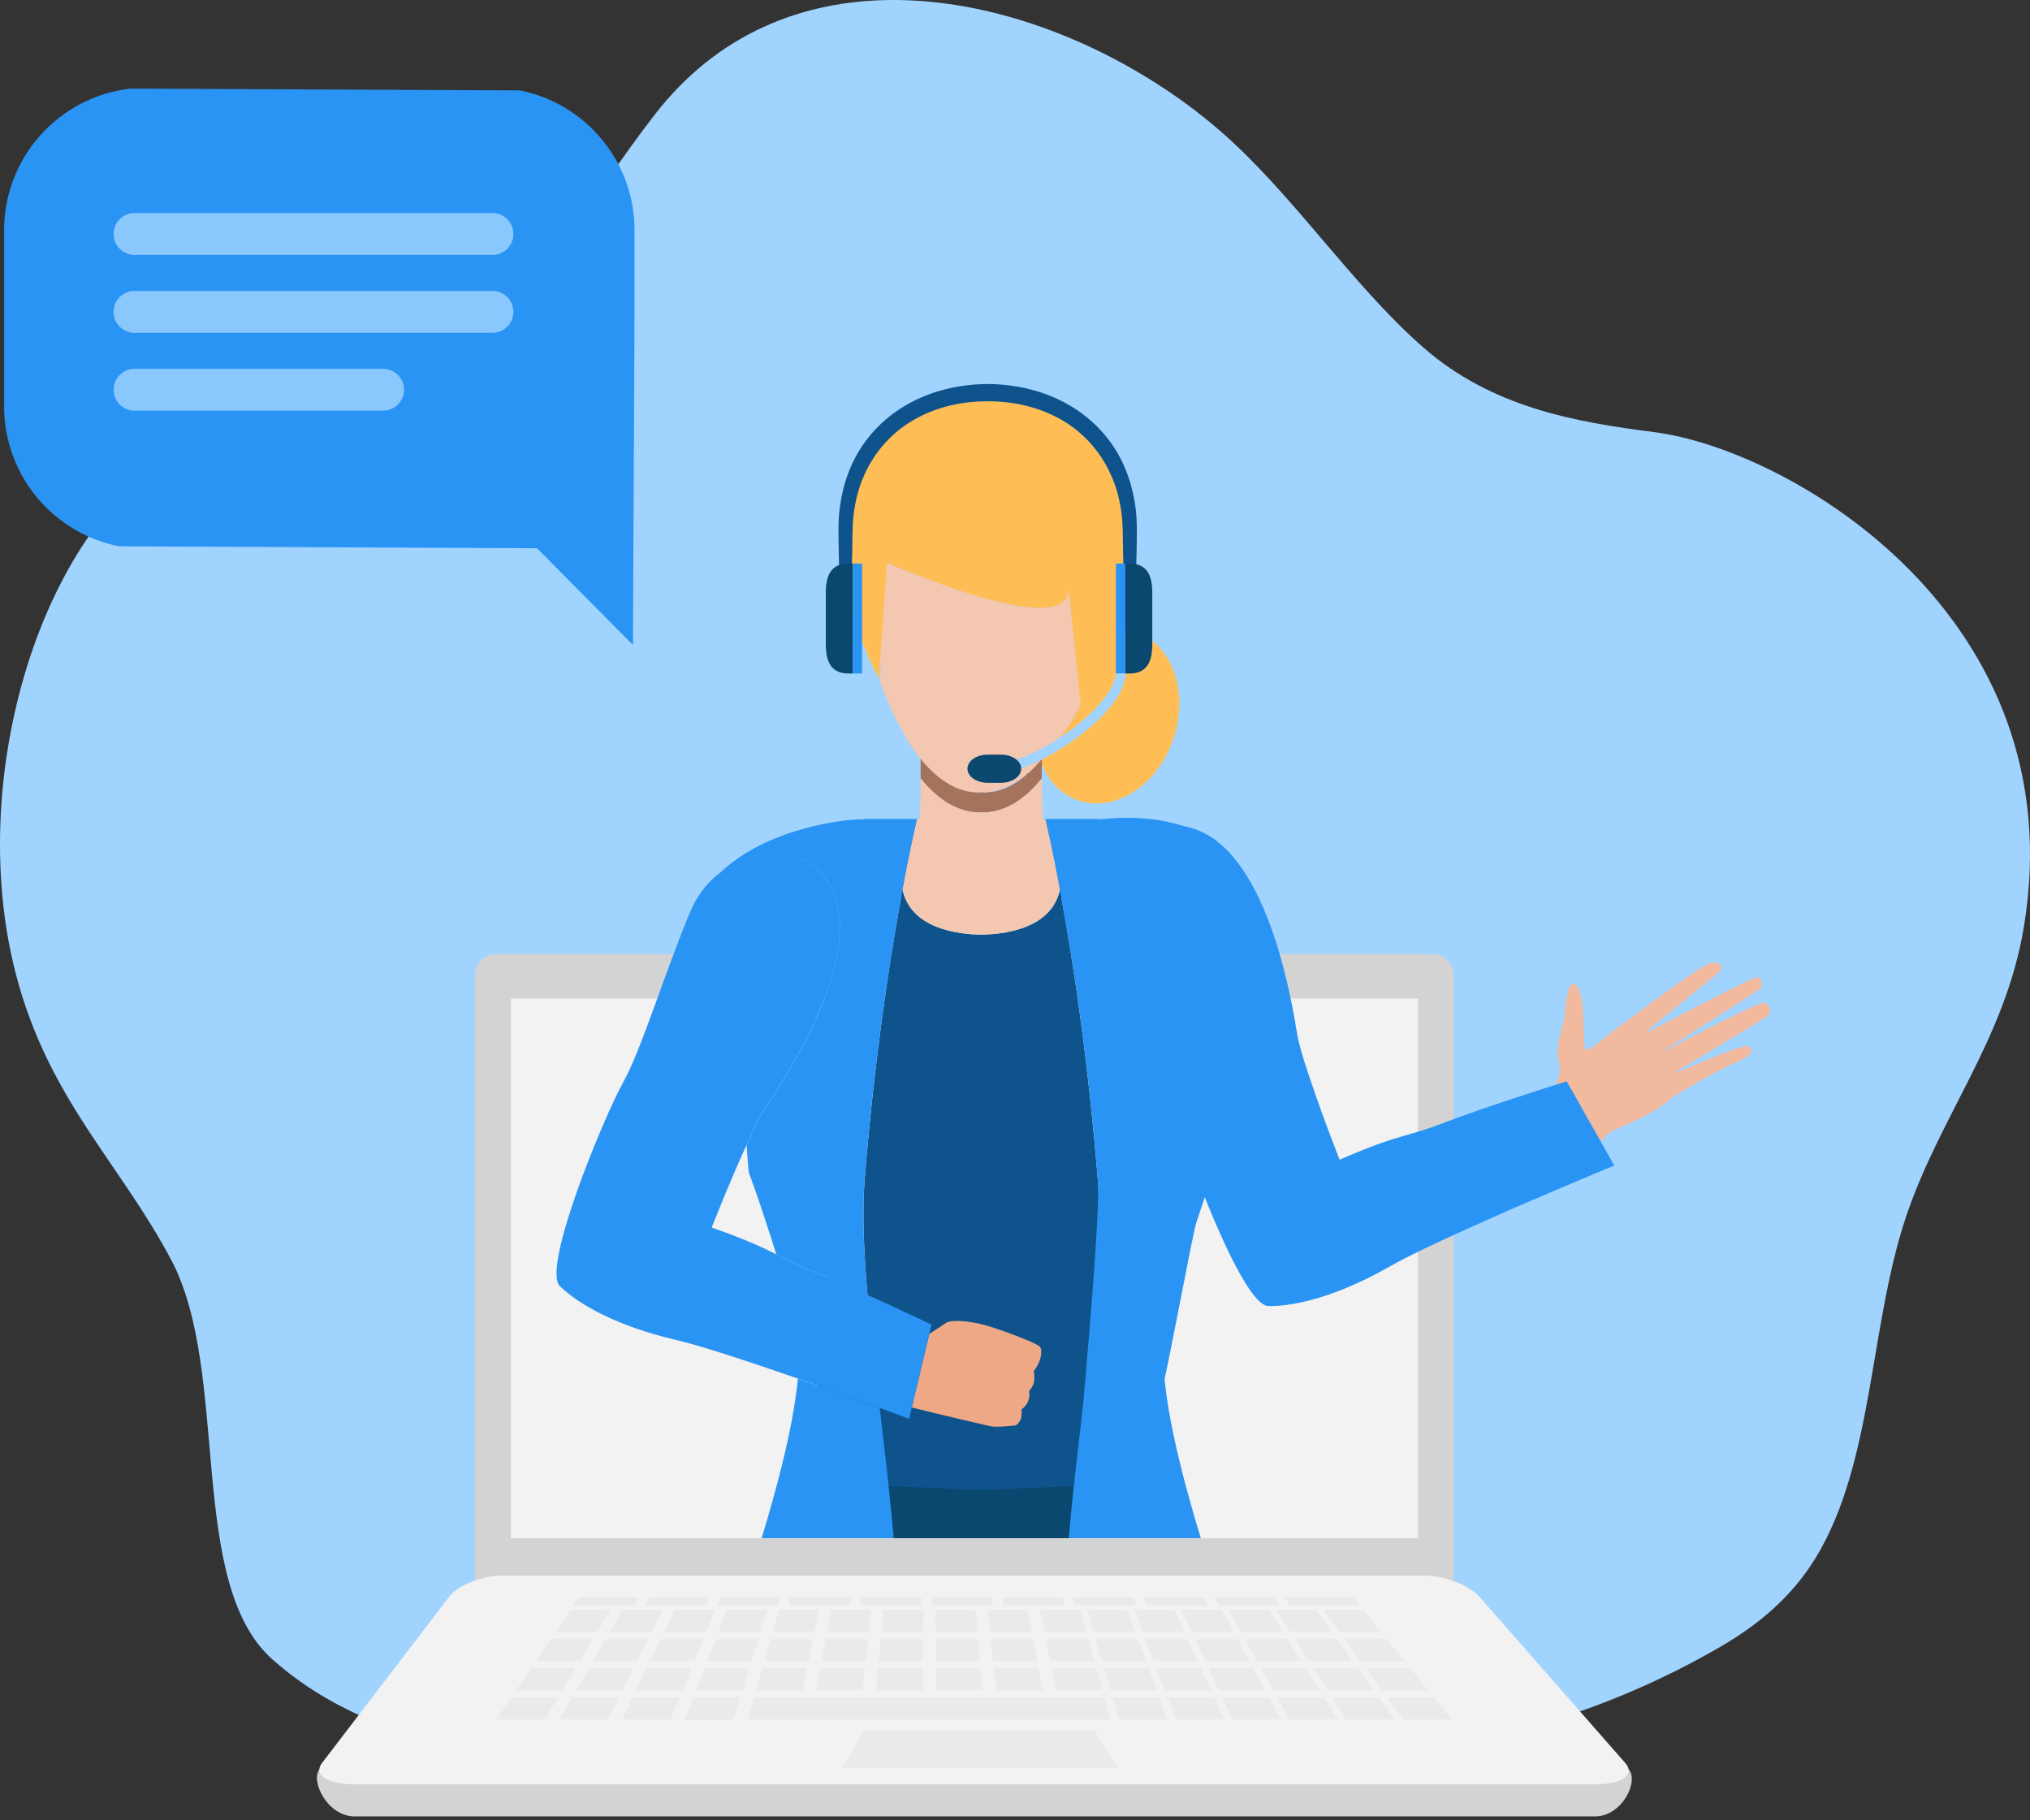 <svg width="145" height="130" viewBox="0 0 145 130" fill="none" xmlns="http://www.w3.org/2000/svg">
<rect x="0" y="0" width="145" height="130" fill="#333333" stroke="none"/>
<path d="M82.049 5.612C83.824 6.706 85.487 7.919 86.994 9.211C92.263 13.726 96.503 20.3 101.681 24.828C106.571 29.104 112.543 30.144 118.138 30.858C127.892 32.104 148.235 44.053 144.562 66.2C143.225 74.26 138.513 79.734 136.1 87.032C133.534 94.796 133.803 104.479 129.717 111.21C127.919 114.169 125.437 116.124 122.89 117.604C105.935 127.455 86.895 126.997 68.917 125.911C54.727 125.054 31.936 129.584 19.472 118.523C13.284 113.032 16.502 98.021 12.22 89.958C8.622 83.183 3.725 78.733 1.319 70.252C-2.774 55.822 3.061 37.043 13.277 31.92C19.662 28.719 26.425 27.253 32.736 23.737C39.256 20.104 41.769 14.662 46.741 8.221C55.73 -3.422 71.029 -1.187 82.049 5.612Z" fill="#A1D3FF"/>
<path d="M103.838 113.355H33.929V69.634C33.929 68.808 34.586 68.139 35.397 68.139H102.37C103.181 68.139 103.838 68.808 103.838 69.634V113.355Z" fill="#D3D3D3"/>
<path d="M101.281 71.306H36.488V109.861H101.281V71.306Z" fill="#F2F2F2"/>
<path d="M22.811 126.369C22.168 127.209 23.396 129.719 25.322 129.719C54.862 129.719 84.401 129.719 113.94 129.719C115.865 129.719 117.077 127.209 116.34 126.369H22.811Z" fill="#D3D3D3"/>
<path d="M116.093 125.91C116.83 126.749 115.865 127.43 113.941 127.43C84.401 127.43 54.862 127.43 25.322 127.43C23.396 127.43 22.357 126.749 22.999 125.91C26.023 121.955 29.048 118.002 32.072 114.048C32.715 113.208 34.396 112.527 35.829 112.527C57.805 112.527 79.782 112.527 101.759 112.527C103.19 112.527 104.95 113.208 105.687 114.048C109.154 118.003 112.624 121.955 116.093 125.91Z" fill="#F2F2F2"/>
<g opacity="0.5">
<path opacity="0.5" d="M42.68 116.528C41.483 116.528 40.885 116.528 39.687 116.528C40.111 115.901 40.323 115.587 40.745 114.959C41.896 114.959 42.47 114.959 43.62 114.959C43.245 115.587 43.056 115.9 42.68 116.528Z" fill="#D3D3D3"/>
<path opacity="0.5" d="M46.559 116.528C45.363 116.528 44.764 116.528 43.566 116.528C43.929 115.901 44.11 115.587 44.472 114.959C45.622 114.959 46.196 114.959 47.346 114.959C47.032 115.587 46.874 115.901 46.559 116.528Z" fill="#D3D3D3"/>
<path opacity="0.5" d="M45.32 114.659C43.572 114.659 42.698 114.659 40.95 114.659C41.108 114.425 41.187 114.308 41.345 114.074C43.067 114.074 43.925 114.074 45.648 114.074C45.516 114.308 45.451 114.425 45.32 114.659Z" fill="#D3D3D3"/>
<path opacity="0.5" d="M50.441 114.66C48.693 114.66 47.818 114.659 46.07 114.659C46.196 114.425 46.259 114.308 46.386 114.074C48.107 114.074 48.968 114.074 50.689 114.074C50.59 114.308 50.54 114.425 50.441 114.66Z" fill="#D3D3D3"/>
<path opacity="0.5" d="M55.563 114.659C53.814 114.659 52.94 114.659 51.192 114.659C51.286 114.425 51.334 114.308 51.428 114.074C53.15 114.074 54.011 114.074 55.733 114.074C55.665 114.308 55.631 114.425 55.563 114.659Z" fill="#D3D3D3"/>
<path opacity="0.5" d="M60.684 114.659C58.935 114.659 58.062 114.659 56.314 114.659C56.377 114.425 56.408 114.308 56.471 114.074C58.193 114.074 59.054 114.074 60.775 114.074C60.739 114.308 60.721 114.425 60.684 114.659Z" fill="#D3D3D3"/>
<path opacity="0.5" d="M65.805 114.659C64.057 114.659 63.183 114.659 61.434 114.659C61.467 114.425 61.482 114.308 61.514 114.074C63.235 114.074 64.095 114.074 65.817 114.074C65.812 114.308 65.81 114.425 65.805 114.659Z" fill="#D3D3D3"/>
<path opacity="0.5" d="M70.927 114.659C69.179 114.659 68.306 114.659 66.557 114.659C66.557 114.425 66.557 114.308 66.557 114.074C68.278 114.074 69.138 114.074 70.859 114.074C70.887 114.308 70.899 114.425 70.927 114.659Z" fill="#D3D3D3"/>
<path opacity="0.5" d="M76.048 114.659C74.301 114.659 73.426 114.659 71.678 114.659C71.646 114.425 71.63 114.308 71.598 114.074C73.32 114.074 74.18 114.074 75.902 114.074C75.96 114.308 75.99 114.425 76.048 114.659Z" fill="#D3D3D3"/>
<path opacity="0.5" d="M81.17 114.659C79.421 114.659 78.548 114.659 76.799 114.659C76.736 114.425 76.704 114.308 76.641 114.074C78.363 114.074 79.223 114.074 80.944 114.074C81.035 114.308 81.08 114.425 81.17 114.659Z" fill="#D3D3D3"/>
<path opacity="0.5" d="M86.292 114.659C84.543 114.659 83.67 114.659 81.921 114.659C81.826 114.425 81.778 114.308 81.683 114.074C83.404 114.074 84.266 114.074 85.988 114.074C86.11 114.308 86.17 114.425 86.292 114.659Z" fill="#D3D3D3"/>
<path opacity="0.5" d="M91.412 114.659C89.663 114.659 88.79 114.659 87.043 114.659C86.916 114.425 86.852 114.308 86.727 114.074C88.447 114.074 89.307 114.074 91.028 114.074C91.182 114.308 91.258 114.425 91.412 114.659Z" fill="#D3D3D3"/>
<path opacity="0.5" d="M97.127 114.659C95.142 114.659 94.15 114.659 92.164 114.659C92.006 114.425 91.927 114.308 91.768 114.074C93.723 114.074 94.7 114.074 96.656 114.074C96.844 114.308 96.939 114.425 97.127 114.659Z" fill="#D3D3D3"/>
<path opacity="0.5" d="M50.437 116.528C49.24 116.528 48.642 116.528 47.445 116.528C47.745 115.901 47.897 115.587 48.197 114.96C49.347 114.96 49.921 114.959 51.071 114.959C50.818 115.588 50.691 115.9 50.437 116.528Z" fill="#D3D3D3"/>
<path opacity="0.5" d="M54.315 116.528C53.119 116.528 52.52 116.528 51.322 116.528C51.563 115.901 51.682 115.587 51.923 114.959C53.072 114.959 53.648 114.96 54.797 114.96C54.604 115.588 54.508 115.901 54.315 116.528Z" fill="#D3D3D3"/>
<path opacity="0.5" d="M58.194 116.528C56.997 116.528 56.399 116.528 55.202 116.528C55.381 115.9 55.471 115.587 55.649 114.959C56.798 114.959 57.373 114.959 58.523 114.959C58.392 115.587 58.325 115.901 58.194 116.528Z" fill="#D3D3D3"/>
<path opacity="0.5" d="M62.073 116.528C60.875 116.528 60.277 116.528 59.081 116.528C59.198 115.901 59.255 115.586 59.373 114.959C60.523 114.959 61.098 114.959 62.248 114.959C62.178 115.587 62.142 115.901 62.073 116.528Z" fill="#D3D3D3"/>
<path opacity="0.5" d="M65.949 116.528C64.753 116.528 64.155 116.528 62.959 116.528C63.015 115.901 63.043 115.586 63.099 114.959C64.249 114.959 64.823 114.959 65.972 114.959C65.964 115.587 65.959 115.901 65.949 116.528Z" fill="#D3D3D3"/>
<path opacity="0.5" d="M69.829 116.528C68.632 116.528 68.034 116.528 66.837 116.528C66.833 115.901 66.831 115.587 66.826 114.959C67.975 114.959 68.55 114.959 69.699 114.959C69.752 115.587 69.778 115.901 69.829 116.528Z" fill="#D3D3D3"/>
<path opacity="0.5" d="M73.707 116.528C72.511 116.528 71.913 116.528 70.716 116.528C70.651 115.901 70.618 115.587 70.552 114.959C71.701 114.959 72.276 114.959 73.424 114.959C73.538 115.587 73.594 115.901 73.707 116.528Z" fill="#D3D3D3"/>
<path opacity="0.5" d="M77.585 116.528C76.388 116.528 75.79 116.528 74.594 116.528C74.467 115.901 74.403 115.587 74.276 114.959C75.426 114.959 76 114.959 77.15 114.959C77.324 115.587 77.411 115.901 77.585 116.528Z" fill="#D3D3D3"/>
<path opacity="0.5" d="M41.427 118.619C40.167 118.619 39.538 118.619 38.278 118.619C38.701 117.992 38.912 117.678 39.334 117.051C40.548 117.051 41.154 117.051 42.367 117.051C41.991 117.678 41.802 117.992 41.427 118.619Z" fill="#D3D3D3"/>
<path opacity="0.5" d="M45.511 118.619C44.25 118.619 43.621 118.619 42.361 118.619C42.723 117.992 42.905 117.678 43.266 117.051C44.479 117.051 45.085 117.051 46.298 117.051C45.983 117.678 45.824 117.992 45.511 118.619Z" fill="#D3D3D3"/>
<path opacity="0.5" d="M49.592 118.619C48.331 118.619 47.703 118.619 46.442 118.619C46.743 117.992 46.893 117.678 47.194 117.051C48.407 117.051 49.012 117.051 50.225 117.051C49.972 117.678 49.844 117.992 49.592 118.619Z" fill="#D3D3D3"/>
<path opacity="0.5" d="M53.674 118.619C52.414 118.619 51.784 118.619 50.524 118.619C50.764 117.992 50.884 117.678 51.123 117.051C52.336 117.051 52.942 117.051 54.156 117.051C53.963 117.678 53.866 117.992 53.674 118.619Z" fill="#D3D3D3"/>
<path opacity="0.5" d="M57.757 118.619C56.498 118.619 55.867 118.619 54.608 118.619C54.786 117.992 54.875 117.678 55.053 117.052C56.267 117.052 56.872 117.051 58.085 117.051C57.953 117.678 57.888 117.992 57.757 118.619Z" fill="#D3D3D3"/>
<path opacity="0.5" d="M61.837 118.619C60.577 118.619 59.948 118.619 58.688 118.619C58.806 117.992 58.864 117.678 58.982 117.051C60.194 117.051 60.8 117.051 62.013 117.051C61.943 117.678 61.907 117.992 61.837 118.619Z" fill="#D3D3D3"/>
<path opacity="0.5" d="M65.919 118.619C64.66 118.619 64.031 118.619 62.771 118.619C62.827 117.992 62.856 117.678 62.912 117.051C64.124 117.051 64.73 117.051 65.941 117.051C65.933 117.678 65.928 117.992 65.919 118.619Z" fill="#D3D3D3"/>
<path opacity="0.5" d="M70.002 118.619C68.743 118.619 68.113 118.619 66.853 118.619C66.848 117.992 66.846 117.678 66.841 117.051C68.054 117.051 68.66 117.051 69.872 117.051C69.924 117.678 69.951 117.992 70.002 118.619Z" fill="#D3D3D3"/>
<path opacity="0.5" d="M74.084 118.619C72.825 118.619 72.196 118.619 70.936 118.619C70.87 117.992 70.836 117.678 70.772 117.051C71.984 117.051 72.59 117.051 73.801 117.051C73.914 117.678 73.971 117.992 74.084 118.619Z" fill="#D3D3D3"/>
<path opacity="0.5" d="M78.165 118.619C76.906 118.619 76.276 118.619 75.017 118.619C74.89 117.992 74.825 117.678 74.699 117.051C75.911 117.051 76.517 117.051 77.73 117.051C77.904 117.678 77.992 117.992 78.165 118.619Z" fill="#D3D3D3"/>
<path opacity="0.5" d="M40.175 120.71C38.851 120.71 38.19 120.71 36.868 120.71C37.29 120.083 37.503 119.769 37.926 119.142C39.201 119.142 39.839 119.142 41.114 119.142C40.738 119.768 40.55 120.083 40.175 120.71Z" fill="#D3D3D3"/>
<path opacity="0.5" d="M44.46 120.71C43.138 120.71 42.477 120.71 41.154 120.71C41.516 120.083 41.697 119.769 42.059 119.142C43.335 119.142 43.972 119.142 45.248 119.142C44.933 119.768 44.775 120.083 44.46 120.71Z" fill="#D3D3D3"/>
<path opacity="0.5" d="M48.747 120.71C47.424 120.71 46.763 120.71 45.44 120.71C45.74 120.083 45.891 119.769 46.191 119.142C47.467 119.142 48.105 119.142 49.38 119.142C49.127 119.768 49 120.083 48.747 120.71Z" fill="#D3D3D3"/>
<path opacity="0.5" d="M53.032 120.71C51.709 120.71 51.047 120.71 49.724 120.71C49.964 120.083 50.084 119.769 50.324 119.142C51.6 119.142 52.238 119.142 53.513 119.142C53.321 119.768 53.225 120.083 53.032 120.71Z" fill="#D3D3D3"/>
<path opacity="0.5" d="M57.318 120.71C55.996 120.71 55.334 120.71 54.012 120.71C54.19 120.083 54.281 119.769 54.458 119.142C55.733 119.142 56.373 119.142 57.646 119.142C57.516 119.768 57.45 120.083 57.318 120.71Z" fill="#D3D3D3"/>
<path opacity="0.5" d="M61.602 120.71C60.28 120.71 59.619 120.71 58.297 120.71C58.414 120.083 58.473 119.769 58.591 119.142C59.866 119.142 60.504 119.142 61.779 119.142C61.709 119.768 61.673 120.083 61.602 120.71Z" fill="#D3D3D3"/>
<path opacity="0.5" d="M65.887 120.71C64.566 120.71 63.904 120.71 62.583 120.71C62.639 120.083 62.667 119.769 62.723 119.142C63.998 119.142 64.636 119.142 65.91 119.142C65.902 119.768 65.897 120.083 65.887 120.71Z" fill="#D3D3D3"/>
<path opacity="0.5" d="M70.176 120.71C68.853 120.71 68.192 120.71 66.869 120.71C66.865 120.083 66.863 119.769 66.858 119.142C68.133 119.142 68.772 119.142 70.046 119.142C70.098 119.768 70.124 120.083 70.176 120.71Z" fill="#D3D3D3"/>
<path opacity="0.5" d="M74.461 120.71C73.139 120.71 72.478 120.71 71.156 120.71C71.09 120.083 71.057 119.769 70.991 119.142C72.266 119.142 72.903 119.142 74.178 119.142C74.291 119.768 74.349 120.083 74.461 120.71Z" fill="#D3D3D3"/>
<path opacity="0.5" d="M78.745 120.71C77.424 120.71 76.762 120.71 75.439 120.71C75.313 120.083 75.249 119.769 75.122 119.142C76.397 119.142 77.035 119.142 78.31 119.142C78.484 119.768 78.571 120.083 78.745 120.71Z" fill="#D3D3D3"/>
<path opacity="0.5" d="M38.922 122.8C37.536 122.8 36.842 122.8 35.458 122.8C35.88 122.173 36.093 121.859 36.516 121.233C37.854 121.233 38.523 121.233 39.861 121.233C39.486 121.859 39.298 122.173 38.922 122.8Z" fill="#D3D3D3"/>
<path opacity="0.5" d="M43.412 122.8C42.027 122.8 41.334 122.8 39.949 122.8C40.311 122.173 40.491 121.859 40.854 121.233C42.191 121.233 42.86 121.233 44.2 121.233C43.885 121.859 43.726 122.173 43.412 122.8Z" fill="#D3D3D3"/>
<path opacity="0.5" d="M47.9 122.8C46.515 122.8 45.822 122.8 44.437 122.8C44.738 122.173 44.889 121.859 45.19 121.233C46.527 121.233 47.196 121.233 48.535 121.233C48.281 121.859 48.155 122.173 47.9 122.8Z" fill="#D3D3D3"/>
<path opacity="0.5" d="M52.375 122.85C50.988 122.85 50.294 122.85 48.906 122.85C49.155 122.204 49.277 121.88 49.525 121.233C50.864 121.233 51.533 121.233 52.871 121.233C52.673 121.879 52.574 122.204 52.375 122.85Z" fill="#D3D3D3"/>
<path opacity="0.5" d="M79.327 122.8C70.69 122.8 62.052 122.8 53.416 122.8C53.594 122.173 53.682 121.859 53.861 121.233C62.205 121.233 70.549 121.233 78.891 121.233C79.065 121.859 79.153 122.173 79.327 122.8Z" fill="#D3D3D3"/>
<path opacity="0.5" d="M60.174 126.245C66.727 126.245 73.278 126.245 79.83 126.245L78.175 123.574C71.845 123.574 68.067 123.574 61.739 123.574L60.174 126.245Z" fill="#D3D3D3"/>
<path opacity="0.5" d="M81.095 116.528C79.897 116.528 79.299 116.528 78.102 116.528C77.919 115.901 77.829 115.587 77.647 114.959C78.796 114.959 79.371 114.959 80.521 114.959C80.75 115.586 80.864 115.901 81.095 116.528Z" fill="#D3D3D3"/>
<path opacity="0.5" d="M81.859 118.619C80.599 118.619 79.97 118.619 78.709 118.619C78.527 117.992 78.436 117.678 78.254 117.051C79.466 117.051 80.073 117.051 81.287 117.051C81.515 117.678 81.63 117.992 81.859 118.619Z" fill="#D3D3D3"/>
<path opacity="0.5" d="M82.624 120.71C81.301 120.71 80.639 120.71 79.317 120.71C79.134 120.083 79.044 119.769 78.862 119.142C80.138 119.142 80.774 119.142 82.051 119.142C82.28 119.768 82.393 120.083 82.624 120.71Z" fill="#D3D3D3"/>
<path opacity="0.5" d="M83.388 122.8C82.003 122.8 81.31 122.8 79.924 122.8C79.742 122.173 79.651 121.859 79.469 121.233C80.807 121.233 81.476 121.233 82.814 121.233C83.044 121.859 83.159 122.173 83.388 122.8Z" fill="#D3D3D3"/>
<path opacity="0.5" d="M84.602 116.528C83.405 116.528 82.807 116.528 81.61 116.528C81.372 115.901 81.253 115.587 81.016 114.959C82.166 114.959 82.741 114.959 83.891 114.959C84.175 115.587 84.318 115.901 84.602 116.528Z" fill="#D3D3D3"/>
<path opacity="0.5" d="M85.552 118.619C84.291 118.619 83.661 118.619 82.402 118.619C82.164 117.992 82.045 117.678 81.808 117.051C83.021 117.051 83.625 117.051 84.84 117.051C85.124 117.678 85.267 117.992 85.552 118.619Z" fill="#D3D3D3"/>
<path opacity="0.5" d="M86.5 120.71C85.177 120.71 84.516 120.71 83.193 120.71C82.956 120.083 82.837 119.769 82.599 119.142C83.874 119.142 84.512 119.142 85.788 119.142C86.073 119.768 86.215 120.083 86.5 120.71Z" fill="#D3D3D3"/>
<path opacity="0.5" d="M87.448 122.8C86.063 122.8 85.37 122.8 83.984 122.8C83.748 122.173 83.628 121.859 83.392 121.233C84.729 121.233 85.399 121.233 86.737 121.233C87.022 121.859 87.163 122.173 87.448 122.8Z" fill="#D3D3D3"/>
<path opacity="0.5" d="M88.11 116.528C86.913 116.528 86.316 116.528 85.118 116.528C84.826 115.901 84.679 115.587 84.386 114.959C85.536 114.959 86.11 114.959 87.261 114.959C87.601 115.587 87.771 115.901 88.11 116.528Z" fill="#D3D3D3"/>
<path opacity="0.5" d="M89.243 118.619C87.984 118.619 87.353 118.619 86.094 118.619C85.801 117.992 85.654 117.678 85.361 117.051C86.575 117.051 87.18 117.051 88.394 117.051C88.733 117.678 88.904 117.992 89.243 118.619Z" fill="#D3D3D3"/>
<path opacity="0.5" d="M90.377 120.71C89.054 120.71 88.393 120.71 87.07 120.71C86.777 120.083 86.632 119.769 86.338 119.142C87.614 119.142 88.252 119.142 89.528 119.142C89.867 119.768 90.037 120.083 90.377 120.71Z" fill="#D3D3D3"/>
<path opacity="0.5" d="M91.51 122.8C90.124 122.8 89.431 122.8 88.046 122.8C87.753 122.173 87.607 121.859 87.314 121.233C88.652 121.233 89.321 121.233 90.66 121.233C90.999 121.859 91.17 122.173 91.51 122.8Z" fill="#D3D3D3"/>
<path opacity="0.5" d="M91.618 116.528C90.421 116.528 89.823 116.528 88.626 116.528C88.278 115.901 88.104 115.587 87.756 114.959C88.905 114.959 89.479 114.959 90.63 114.959C91.026 115.587 91.223 115.901 91.618 116.528Z" fill="#D3D3D3"/>
<path opacity="0.5" d="M92.936 118.619C91.676 118.619 91.046 118.619 89.786 118.619C89.439 117.992 89.264 117.678 88.916 117.051C90.128 117.051 90.735 117.051 91.948 117.051C92.343 117.678 92.541 117.992 92.936 118.619Z" fill="#D3D3D3"/>
<path opacity="0.5" d="M94.253 120.71C92.93 120.71 92.27 120.71 90.947 120.71C90.599 120.083 90.426 119.769 90.077 119.142C91.352 119.142 91.99 119.142 93.265 119.142C93.661 119.768 93.858 120.083 94.253 120.71Z" fill="#D3D3D3"/>
<path opacity="0.5" d="M95.571 122.8C94.185 122.8 93.493 122.8 92.107 122.8C91.759 122.173 91.585 121.859 91.236 121.233C92.575 121.233 93.244 121.233 94.583 121.233C94.978 121.859 95.175 122.173 95.571 122.8Z" fill="#D3D3D3"/>
<path opacity="0.5" d="M95.127 116.528C93.93 116.528 93.33 116.528 92.134 116.528C91.73 115.901 91.528 115.587 91.125 114.959C92.275 114.959 92.85 114.959 94 114.959C94.451 115.587 94.676 115.901 95.127 116.528Z" fill="#D3D3D3"/>
<path opacity="0.5" d="M96.628 118.619C95.368 118.619 94.737 118.619 93.478 118.619C93.074 117.992 92.873 117.678 92.471 117.051C93.682 117.051 94.289 117.051 95.502 117.051C95.953 117.678 96.178 117.992 96.628 118.619Z" fill="#D3D3D3"/>
<path opacity="0.5" d="M98.13 120.71C96.808 120.71 96.146 120.71 94.822 120.71C94.419 120.083 94.218 119.769 93.814 119.142C95.091 119.142 95.728 119.142 97.004 119.142C97.455 119.768 97.68 120.083 98.13 120.71Z" fill="#D3D3D3"/>
<path opacity="0.5" d="M99.631 122.8C98.246 122.8 97.553 122.8 96.166 122.8C95.763 122.173 95.561 121.859 95.158 121.233C96.497 121.233 97.167 121.233 98.505 121.233C98.955 121.859 99.18 122.173 99.631 122.8Z" fill="#D3D3D3"/>
<path opacity="0.5" d="M98.634 116.528C97.438 116.528 96.839 116.528 95.642 116.528C95.184 115.901 94.955 115.587 94.495 114.959C95.645 114.959 96.219 114.959 97.37 114.959C97.876 115.587 98.128 115.901 98.634 116.528Z" fill="#D3D3D3"/>
<path opacity="0.5" d="M100.32 118.619C99.061 118.619 98.43 118.619 97.171 118.619C96.713 117.992 96.483 117.678 96.025 117.051C97.237 117.051 97.843 117.051 99.056 117.051C99.561 117.678 99.814 117.992 100.32 118.619Z" fill="#D3D3D3"/>
<path opacity="0.5" d="M102.006 120.71C100.684 120.71 100.023 120.71 98.699 120.71C98.24 120.083 98.012 119.769 97.553 119.142C98.828 119.142 99.466 119.142 100.742 119.142C101.248 119.768 101.5 120.083 102.006 120.71Z" fill="#D3D3D3"/>
<path opacity="0.5" d="M103.692 122.8C102.307 122.8 101.614 122.8 100.227 122.8C99.769 122.173 99.54 121.859 99.082 121.233C100.42 121.233 101.089 121.233 102.427 121.233C102.933 121.859 103.185 122.173 103.692 122.8Z" fill="#D3D3D3"/>
</g>
<path d="M85.475 109.851H54.626C54.847 108.955 55.048 108.24 55.226 107.743C55.315 107.492 55.44 107.252 55.601 107.024C56.148 106.25 57.084 105.591 58.289 105.034C59.729 104.369 61.55 103.845 63.547 103.431C65.669 102.996 67.984 102.682 70.238 102.455C70.39 102.442 70.541 102.425 70.693 102.412C73.2 102.178 75.608 102.05 77.551 101.988C80.234 101.895 82.042 101.914 82.042 101.914C82.042 101.914 82.187 102.145 82.441 102.607C83.036 103.701 84.226 106.099 85.475 109.851Z" fill="#0B4870"/>
<path d="M61.844 59.514C61.785 59.91 61.682 60.276 61.536 60.628L61.624 59.632C61.697 59.587 61.771 59.558 61.844 59.514Z" fill="#FFE3CA"/>
<path d="M78.184 58.034C78.184 58.034 78.184 58.034 78.184 58.047C78.154 58.034 78.125 58.019 78.111 58.019C78.141 58.02 78.154 58.034 78.184 58.034Z" fill="#EEBEA7"/>
<path d="M109.844 79.071C109.844 79.071 111.75 77.305 111.372 75.979C111.052 74.855 111.535 73.595 111.656 73.072C111.819 72.38 111.884 70.132 112.401 70.254C113.275 70.467 113.074 74.055 113.181 74.82C113.289 75.584 115.606 73.025 116.396 72.891C117.188 72.754 121.21 76.831 119.418 78.405C117.626 79.976 115.155 80.614 114.894 80.953C114.633 81.293 113.405 82.225 113.405 82.225L109.844 79.071Z" fill="#F1B99E"/>
<path d="M115.89 73.157C115.89 73.157 121.699 68.708 122.334 68.735C122.971 68.76 123.191 69.092 122.664 69.529C122.14 69.968 117.179 73.993 117.179 73.993C117.179 73.993 124.937 69.881 125.464 69.789C125.769 69.734 126.004 70.323 125.743 70.584C125.484 70.843 118.265 75.385 118.265 75.385C118.265 75.385 125.514 71.557 125.976 71.612C126.382 71.66 126.67 72.329 126.152 72.649C125.634 72.969 119.105 76.903 119.105 76.903C119.105 76.903 124.559 74.451 124.922 74.725C125.142 74.895 125.457 75.267 124.032 75.856C122.604 76.445 119.499 78.325 119.499 78.325L115.89 73.157Z" fill="#F1B99E"/>
<path d="M74.418 54.194V54.589C74.387 54.517 74.359 54.458 74.345 54.385C74.315 54.37 74.315 54.341 74.315 54.325C74.345 54.282 74.374 54.239 74.418 54.194Z" fill="#FFBE55"/>
<path d="M70.051 56.598C69.992 56.612 69.918 56.612 69.86 56.612V56.583C69.918 56.598 69.992 56.598 70.051 56.598Z" fill="#EEBEA7"/>
<path d="M74.418 54.194V54.312C74.387 54.341 74.374 54.355 74.345 54.385C74.184 54.56 74.007 54.721 73.832 54.883C73.758 54.942 73.7 55 73.627 55.059C73.714 54.972 73.817 54.868 73.906 54.78C74.038 54.649 74.169 54.488 74.315 54.325C74.345 54.282 74.374 54.239 74.418 54.194Z" fill="#EEBEA7"/>
<path d="M77.774 49.139C76.968 50.927 75.986 52.539 74.871 53.814C74.726 53.989 74.564 54.165 74.418 54.312V54.194C74.373 54.239 74.344 54.283 74.314 54.326C74.168 54.488 74.037 54.649 73.906 54.781C73.816 54.869 73.714 54.972 73.627 55.059C73.596 55.074 73.568 55.104 73.539 55.133C73.494 55.176 73.45 55.221 73.406 55.235C73.288 55.338 73.172 55.425 73.039 55.513C72.879 55.631 72.732 55.733 72.572 55.821C72.527 55.85 72.483 55.879 72.454 55.895C72.306 55.982 72.162 56.055 72.031 56.114C71.897 56.187 71.75 56.246 71.619 56.29L71.605 56.305C71.488 56.334 71.399 56.378 71.296 56.407C71.266 56.422 71.238 56.437 71.208 56.437C71.106 56.466 71.004 56.495 70.9 56.51C70.872 56.51 70.857 56.524 70.828 56.524H70.783C70.71 56.54 70.623 56.554 70.55 56.569C70.476 56.583 70.388 56.583 70.315 56.583C70.243 56.598 70.167 56.598 70.109 56.598H70.095C70.081 56.612 70.066 56.612 70.051 56.598C69.993 56.598 69.918 56.598 69.86 56.583V56.612C69.773 56.612 69.684 56.598 69.583 56.583C69.479 56.569 69.362 56.554 69.259 56.54C69.201 56.524 69.143 56.524 69.068 56.51C69.011 56.495 68.951 56.495 68.893 56.466C68.585 56.392 68.293 56.275 67.985 56.114C67.897 56.071 67.794 56.012 67.706 55.954C67.223 55.675 66.753 55.279 66.269 54.781C66.095 54.606 65.933 54.4 65.757 54.194C65.01 53.256 64.263 52.011 63.574 50.429C63.281 49.769 63.016 49.124 62.782 48.508C63.148 49.226 62.51 42.528 62.657 42.764C60.664 38.953 62.65 42.089 63.356 40.2C67.765 42.06 76.337 45.27 76.337 42.016C76.337 42.016 76.528 43.995 76.748 46.046C76.924 47.731 77.115 49.476 77.203 50.136C77.203 50.135 77.436 49.769 77.774 49.139Z" fill="#F4C7B1"/>
<path d="M70.051 56.599C69.992 56.612 69.918 56.612 69.86 56.612V56.584C69.918 56.599 69.992 56.599 70.051 56.599Z" fill="#EEBEA7"/>
<path d="M74.418 54.194V54.312C74.387 54.341 74.373 54.355 74.344 54.385C74.183 54.56 74.007 54.721 73.831 54.883C73.757 54.942 73.7 55 73.627 55.059C73.714 54.972 73.816 54.868 73.906 54.78C74.038 54.649 74.169 54.488 74.314 54.325C74.344 54.282 74.373 54.239 74.418 54.194Z" fill="#EEBEA7"/>
<path d="M62.782 48.508C61.608 46.193 59.718 41.768 60.056 37.576C60.056 37.561 60.056 37.561 60.056 37.561C59.529 34.088 63.852 27.831 70.447 28.153C77.041 27.831 81.365 34.088 80.837 37.561V37.576C81.04 40.111 80.425 42.719 79.664 44.904C80.147 44.888 80.615 44.947 81.085 45.108C83.709 45.973 84.939 49.388 83.826 52.714C82.727 56.055 79.693 58.048 77.07 57.184C75.853 56.788 74.929 55.836 74.417 54.589V54.312C74.563 54.165 74.726 53.989 74.871 53.813C75.985 52.538 76.968 50.926 77.773 49.138C77.436 49.768 77.231 50.543 77.231 50.543C77.142 49.885 76.923 47.731 76.747 46.046C76.526 43.994 76.336 42.016 76.336 42.016C76.336 45.27 67.764 42.06 63.355 40.199L62.782 48.508Z" fill="#FFBE55"/>
<path d="M74.418 54.194V54.589C74.418 54.868 74.404 55.205 74.418 55.586C73.993 56.114 73.568 56.554 73.128 56.89C72.981 57.008 72.835 57.111 72.689 57.213C72.572 57.301 72.454 57.373 72.337 57.432H72.323C71.649 57.813 70.974 58.004 70.315 58.019H69.977C69.933 58.019 69.89 58.019 69.86 58.004V56.582C69.918 56.597 69.992 56.597 70.051 56.597C70.066 56.611 70.081 56.611 70.094 56.597H70.109C70.183 56.611 70.242 56.611 70.315 56.611C70.403 56.611 70.505 56.597 70.593 56.582C70.695 56.568 70.813 56.553 70.916 56.539C70.974 56.523 71.032 56.523 71.107 56.509C71.165 56.494 71.224 56.494 71.282 56.465C71.59 56.392 71.883 56.274 72.189 56.113C72.279 56.07 72.382 56.011 72.469 55.953C72.79 55.777 73.098 55.541 73.406 55.234C73.451 55.22 73.495 55.175 73.539 55.131C73.568 55.103 73.596 55.073 73.627 55.058C73.714 54.971 73.817 54.867 73.906 54.78C74.038 54.648 74.169 54.487 74.315 54.324C74.345 54.282 74.374 54.239 74.418 54.194Z" fill="#A5735B"/>
<path d="M69.861 66.753V106.424L76.705 106.132L82.333 105.882L81.761 98.951L81.131 91.197C80.222 91.58 79.196 92.033 78.213 92.474C78.478 89.41 78.594 86.597 78.419 84.296C77.73 75.737 76.661 68.761 75.825 64.204V64.189C75.912 63.31 75.795 62.328 75.591 61.42C75.562 61.228 75.517 61.039 75.474 60.863C75.415 60.657 75.372 60.467 75.313 60.277C75.268 60.13 75.224 59.984 75.18 59.837C75.151 59.735 75.107 59.632 75.079 59.544C74.932 59.06 74.786 58.694 74.696 58.489H74.668C74.785 59.017 75.196 60.775 75.708 63.544C75.708 63.544 75.708 63.544 75.708 63.56C75.372 65.025 74.301 65.846 72.982 66.301C72.968 66.301 72.939 66.314 72.923 66.314C72.016 66.623 70.99 66.739 70.009 66.754C69.965 66.753 69.906 66.769 69.861 66.753Z" fill="#0E538C"/>
<path d="M85.496 79.094C85.849 79.635 86.346 80.631 86.845 81.76C86.772 83.006 86.684 83.752 86.684 83.752C86.684 83.752 86.142 85.174 85.424 87.402C85.232 87.958 83.387 97.806 83.182 98.452C83.138 98.569 83.108 98.701 83.065 98.818C82.391 99.154 82.541 98.568 81.368 99.038C81.018 99.184 80.636 99.331 80.24 99.506C80.181 99.537 80.109 99.565 80.005 99.609C79.888 99.653 79.771 99.697 79.653 99.755C78.906 100.078 78.101 100.43 77.324 100.781C77.587 97.718 78.595 86.596 78.418 84.295C77.73 75.736 76.661 68.761 75.825 64.204V64.189C75.78 63.969 75.753 63.764 75.708 63.559C75.708 63.544 75.708 63.544 75.708 63.544C75.195 60.775 74.785 59.017 74.667 58.488H78.463V58.518C79.518 58.444 84.496 57.744 87.896 60.982C86.02 60.176 83.534 60.906 82.7 61.419C82.346 61.624 82.039 61.858 81.774 62.123C81.335 62.533 80.999 63.002 80.749 63.515C78.317 68.542 84.47 77.539 85.496 79.094Z" fill="#2A94F4"/>
<path d="M85.773 109.85H76.342C76.44 108.648 76.566 107.402 76.704 106.131C76.846 104.767 77.014 103.381 77.175 101.987C77.228 101.506 77.284 101.027 77.337 100.547C77.337 100.547 77.34 100.547 77.344 100.544C78.489 100.125 79.995 98.178 81.646 97.526C81.685 97.513 81.722 97.497 81.761 97.483C82.232 97.322 82.7 98.626 83.181 98.451C83.49 101.726 84.594 105.999 85.773 109.85Z" fill="#2A94F4"/>
<path d="M69.861 58.005V66.754C69.906 66.769 69.965 66.754 70.009 66.754C70.99 66.739 72.016 66.623 72.923 66.314C72.94 66.314 72.968 66.3 72.982 66.3C74.301 65.845 75.372 65.025 75.708 63.559C75.708 63.544 75.708 63.544 75.708 63.544C75.196 60.775 74.786 59.017 74.668 58.489H74.463V58.211C74.463 58.035 74.448 57.874 74.448 57.712C74.433 57.184 74.433 56.686 74.419 56.202V55.587C73.994 56.115 73.569 56.555 73.13 56.892C72.983 57.024 72.836 57.126 72.691 57.214C72.573 57.302 72.456 57.374 72.339 57.434H72.325C71.606 57.844 70.902 58.02 70.199 58.02C70.082 58.02 69.965 58.02 69.861 58.005Z" fill="#F4C7B1"/>
<path d="M111.904 77.223L112.243 77.827L112.254 77.838L114.901 82.519L115.311 83.239C115.311 83.239 114.508 83.563 113.246 84.097C112.096 84.583 110.57 85.221 108.917 85.937C108.461 86.139 108.007 86.339 107.535 86.538C104.319 87.965 100.934 89.487 99.239 90.462C95.541 92.574 92.464 93.312 90.589 93.273C88.725 93.224 84.634 82.185 83.996 79.537C83.348 76.9 80.955 72.041 79.241 67.415C78.515 65.449 78.725 63.714 79.346 62.337C80.172 60.47 81.73 59.264 82.692 59.071C83.088 58.982 83.474 58.944 83.849 58.958C84.448 58.96 85.014 59.075 85.545 59.281C90.749 61.309 92.361 72.09 92.666 73.927C92.778 74.564 93.091 75.633 93.493 76.799C94.386 79.528 95.686 82.822 95.686 82.822C98.299 81.695 99.378 81.374 100.373 81.088C101.096 80.877 101.778 80.705 102.957 80.252C103.313 80.12 103.693 79.966 104.101 79.826C105.028 79.488 106.088 79.122 107.107 78.777C109.595 77.946 111.904 77.223 111.904 77.223Z" fill="#2A94F4"/>
<path d="M70.315 56.583V58.005C70.271 58.02 70.242 58.02 70.198 58.02H69.86C69.2 58.005 68.525 57.814 67.851 57.433H67.837C67.72 57.374 67.603 57.301 67.485 57.214C67.339 57.112 67.194 57.009 67.046 56.891C66.607 56.555 66.181 56.114 65.756 55.587C65.77 55.016 65.756 54.532 65.756 54.195C65.932 54.401 66.094 54.606 66.268 54.781C66.752 55.28 67.222 55.676 67.705 55.955C67.793 56.013 67.896 56.072 67.984 56.114C68.293 56.276 68.585 56.393 68.892 56.467C68.951 56.495 69.009 56.495 69.067 56.511C69.143 56.525 69.2 56.525 69.258 56.541C69.362 56.555 69.479 56.57 69.582 56.584C69.683 56.599 69.772 56.613 69.86 56.613C69.917 56.613 69.992 56.613 70.05 56.599C70.065 56.613 70.08 56.613 70.094 56.599H70.108C70.167 56.598 70.242 56.598 70.315 56.583Z" fill="#A5735B"/>
<path d="M70.315 66.753V106.424L63.471 106.132L57.843 105.882L58.415 98.951L59.045 91.197C59.954 91.58 60.98 92.033 61.962 92.474C61.697 89.41 61.582 86.597 61.757 84.296C62.445 75.737 63.514 68.761 64.35 64.204V64.189C64.263 63.31 64.381 62.328 64.585 61.42C64.613 61.228 64.658 61.039 64.703 60.863C64.762 60.657 64.804 60.467 64.863 60.277C64.907 60.13 64.951 59.984 64.996 59.837C65.025 59.735 65.069 59.632 65.098 59.544C65.246 59.06 65.391 58.694 65.479 58.489H65.508C65.391 59.017 64.98 60.775 64.468 63.544C64.468 63.544 64.468 63.544 64.468 63.56C64.804 65.025 65.875 65.846 67.195 66.301C67.209 66.301 67.237 66.314 67.253 66.314C68.16 66.623 69.187 66.739 70.167 66.754C70.211 66.753 70.271 66.769 70.315 66.753Z" fill="#0E538C"/>
<path d="M65.507 58.488C65.39 59.016 64.979 60.775 64.467 63.544C64.467 63.544 64.467 63.544 64.467 63.559C64.423 63.764 64.394 63.969 64.35 64.189V64.204C63.514 68.761 62.445 75.737 61.757 84.295C61.581 86.596 61.697 89.41 61.962 92.474C60.98 92.033 59.953 91.58 59.045 91.197C58.65 91.021 58.267 90.876 57.917 90.73C56.743 90.26 56.128 89.923 55.454 89.585C55.411 89.468 55.381 89.337 55.337 89.22C55.132 88.575 54.942 87.959 54.752 87.403C54.033 85.175 53.491 83.753 53.491 83.753C53.491 83.753 53.404 83.007 53.331 81.761C53.828 80.632 54.327 79.636 54.679 79.095C55.704 77.54 61.858 68.543 59.425 63.516C59.177 63.003 58.84 62.534 58.401 62.124C58.136 61.859 57.828 61.626 57.476 61.42C56.643 60.907 53.356 61.488 51.48 62.294C54.881 59.054 60.658 58.445 61.713 58.519V58.489H65.507V58.488Z" fill="#2A94F4"/>
<path d="M63.832 109.852H54.4C54.684 108.926 54.964 107.977 55.224 107.025C56.064 104.007 56.759 100.943 56.993 98.453C57.474 98.628 57.946 98.789 58.416 98.95C60.116 99.55 61.668 100.124 62.838 100.549C62.943 101.51 63.058 102.475 63.17 103.431C63.273 104.34 63.377 105.243 63.47 106.132C63.609 107.404 63.733 108.65 63.832 109.852Z" fill="#2A94F4"/>
<path d="M70.315 58.005V66.754C70.271 66.769 70.211 66.754 70.167 66.754C69.186 66.739 68.16 66.623 67.252 66.314C67.237 66.314 67.209 66.3 67.194 66.3C65.874 65.845 64.803 65.025 64.467 63.559C64.467 63.544 64.467 63.544 64.467 63.544C64.979 60.775 65.391 59.017 65.507 58.489H65.713V58.211C65.713 58.035 65.728 57.874 65.728 57.712C65.742 57.184 65.742 56.686 65.756 56.202V55.587C66.181 56.115 66.607 56.555 67.046 56.892C67.194 57.024 67.34 57.126 67.485 57.214C67.603 57.302 67.72 57.374 67.837 57.434H67.851C68.57 57.844 69.275 58.02 69.977 58.02C70.094 58.02 70.211 58.02 70.315 58.005Z" fill="#F4C7B1"/>
<path d="M74.359 96.796C74.256 97.441 73.832 97.925 73.832 97.925C73.832 97.925 74.08 98.774 73.509 99.331C73.509 99.331 73.7 100.137 72.953 100.664C72.953 100.664 73.128 101.456 72.541 101.794C72.541 101.794 71.266 101.955 70.799 101.867C70.212 101.735 67.471 101.105 65.127 100.519L66.373 95.286V95.272C66.915 94.906 67.427 94.568 67.589 94.466C67.985 94.231 69.334 94.305 70.724 94.744C72.074 95.169 73.583 95.77 74.007 96.004C74.228 96.122 74.446 96.167 74.359 96.796Z" fill="#EEA886"/>
<path d="M66.534 94.597L66.372 95.272V95.286L65.127 100.518L64.937 101.325C64.937 101.325 64.13 101.017 62.839 100.547C61.667 100.122 60.115 99.551 58.415 98.951C57.946 98.789 57.476 98.627 56.994 98.453C53.667 97.308 50.149 96.122 48.244 95.682C44.097 94.715 41.34 93.162 39.993 91.858C38.66 90.553 43.173 79.68 44.508 77.305C45.827 74.931 47.379 69.744 49.27 65.186C50.076 63.251 51.408 62.123 52.802 61.538C54.678 60.731 56.642 60.906 57.475 61.42C57.828 61.625 58.136 61.859 58.4 62.123C58.839 62.533 59.176 63.002 59.425 63.515C61.858 68.542 55.703 77.539 54.678 79.094C54.326 79.635 53.828 80.632 53.33 81.76C52.128 84.368 50.838 87.665 50.838 87.665C53.52 88.619 54.531 89.116 55.454 89.585C56.127 89.922 56.743 90.259 57.917 90.729C58.267 90.875 58.649 91.021 59.044 91.197C59.953 91.579 60.979 92.032 61.961 92.473C64.349 93.557 66.534 94.597 66.534 94.597Z" fill="#2A94F4"/>
<path d="M80.342 44.982L80.216 39.239C80.198 38.281 80.216 37.332 80.079 36.444C79.944 35.542 79.7 34.66 79.32 33.843C78.576 32.206 77.326 30.824 75.757 29.947C74.189 29.057 72.365 28.652 70.546 28.66C68.728 28.652 66.901 29.057 65.339 29.947C63.766 30.824 62.517 32.206 61.77 33.843C61.393 34.66 61.149 35.542 61.014 36.444C60.877 37.342 60.891 38.269 60.878 39.239L60.749 44.982H60.03L59.907 39.239C59.895 38.298 59.852 37.306 59.979 36.305C60.104 35.313 60.347 34.324 60.75 33.393C61.529 31.516 62.985 29.924 64.747 28.918C66.511 27.896 68.549 27.436 70.547 27.425C72.546 27.436 74.581 27.896 76.345 28.918C78.108 29.924 79.562 31.516 80.341 33.393C80.743 34.324 80.989 35.313 81.117 36.305C81.242 37.314 81.2 38.288 81.189 39.239L81.064 44.982H80.342Z" fill="#0E538C"/>
<path d="M60.605 48.1C59.312 48.1 58.987 47.173 58.987 46.029V42.316C58.987 41.173 59.312 40.245 60.605 40.245H60.914V48.1H60.605Z" fill="#0B4870"/>
<path d="M61.581 40.245H60.914V48.1H61.581V40.245Z" fill="#2A94F4"/>
<path d="M80.684 48.1C81.978 48.1 82.306 47.173 82.306 46.029V42.316C82.306 41.173 81.978 40.245 80.684 40.245H80.376V48.1H80.684Z" fill="#0B4870"/>
<path d="M80.375 40.246H79.707V48.101H80.375V40.246Z" fill="#2A94F4"/>
<path d="M71.025 55.258V54.537C74.006 54.537 79.683 50.301 79.683 48.1H80.402C80.402 50.887 74.122 55.258 71.025 55.258Z" fill="#A1D3FF"/>
<path d="M71.504 55.904H70.544C69.748 55.904 69.104 55.455 69.104 54.897C69.104 54.342 69.748 53.894 70.544 53.894H71.504C72.299 53.894 72.944 54.343 72.944 54.897C72.944 55.455 72.299 55.904 71.504 55.904Z" fill="#0B4870"/>
<path d="M45.322 16.436V22.126L45.288 29.85L45.242 39.179L45.213 46.062L38.357 39.153L36.264 39.145L8.52 39.016C3.832 38.101 0.295 33.976 0.295 29.03V16.436C0.295 11.211 4.245 6.896 9.32 6.328L37.13 6.456C41.799 7.378 45.322 11.495 45.322 16.436Z" fill="#2A94F4"/>
<path opacity="0.8" d="M36.672 16.709C36.672 17.536 36.004 18.204 35.18 18.204H9.605C8.78 18.204 8.11 17.536 8.11 16.709C8.11 15.883 8.78 15.215 9.605 15.215H35.18C36.004 15.215 36.672 15.883 36.672 16.709Z" fill="#A1D3FF"/>
<path opacity="0.8" d="M36.672 22.274C36.672 23.097 36.004 23.769 35.18 23.769H9.605C8.78 23.769 8.11 23.097 8.11 22.274C8.11 21.447 8.78 20.778 9.605 20.778H35.18C36.004 20.778 36.672 21.447 36.672 22.274Z" fill="#A1D3FF"/>
<path opacity="0.8" d="M28.86 27.837C28.86 28.657 28.188 29.328 27.363 29.328H9.603C8.778 29.328 8.114 28.657 8.114 27.837C8.114 27.424 8.276 27.052 8.548 26.781C8.817 26.51 9.191 26.339 9.603 26.339H27.363C28.188 26.339 28.86 27.01 28.86 27.837Z" fill="#A1D3FF"/>
</svg>
